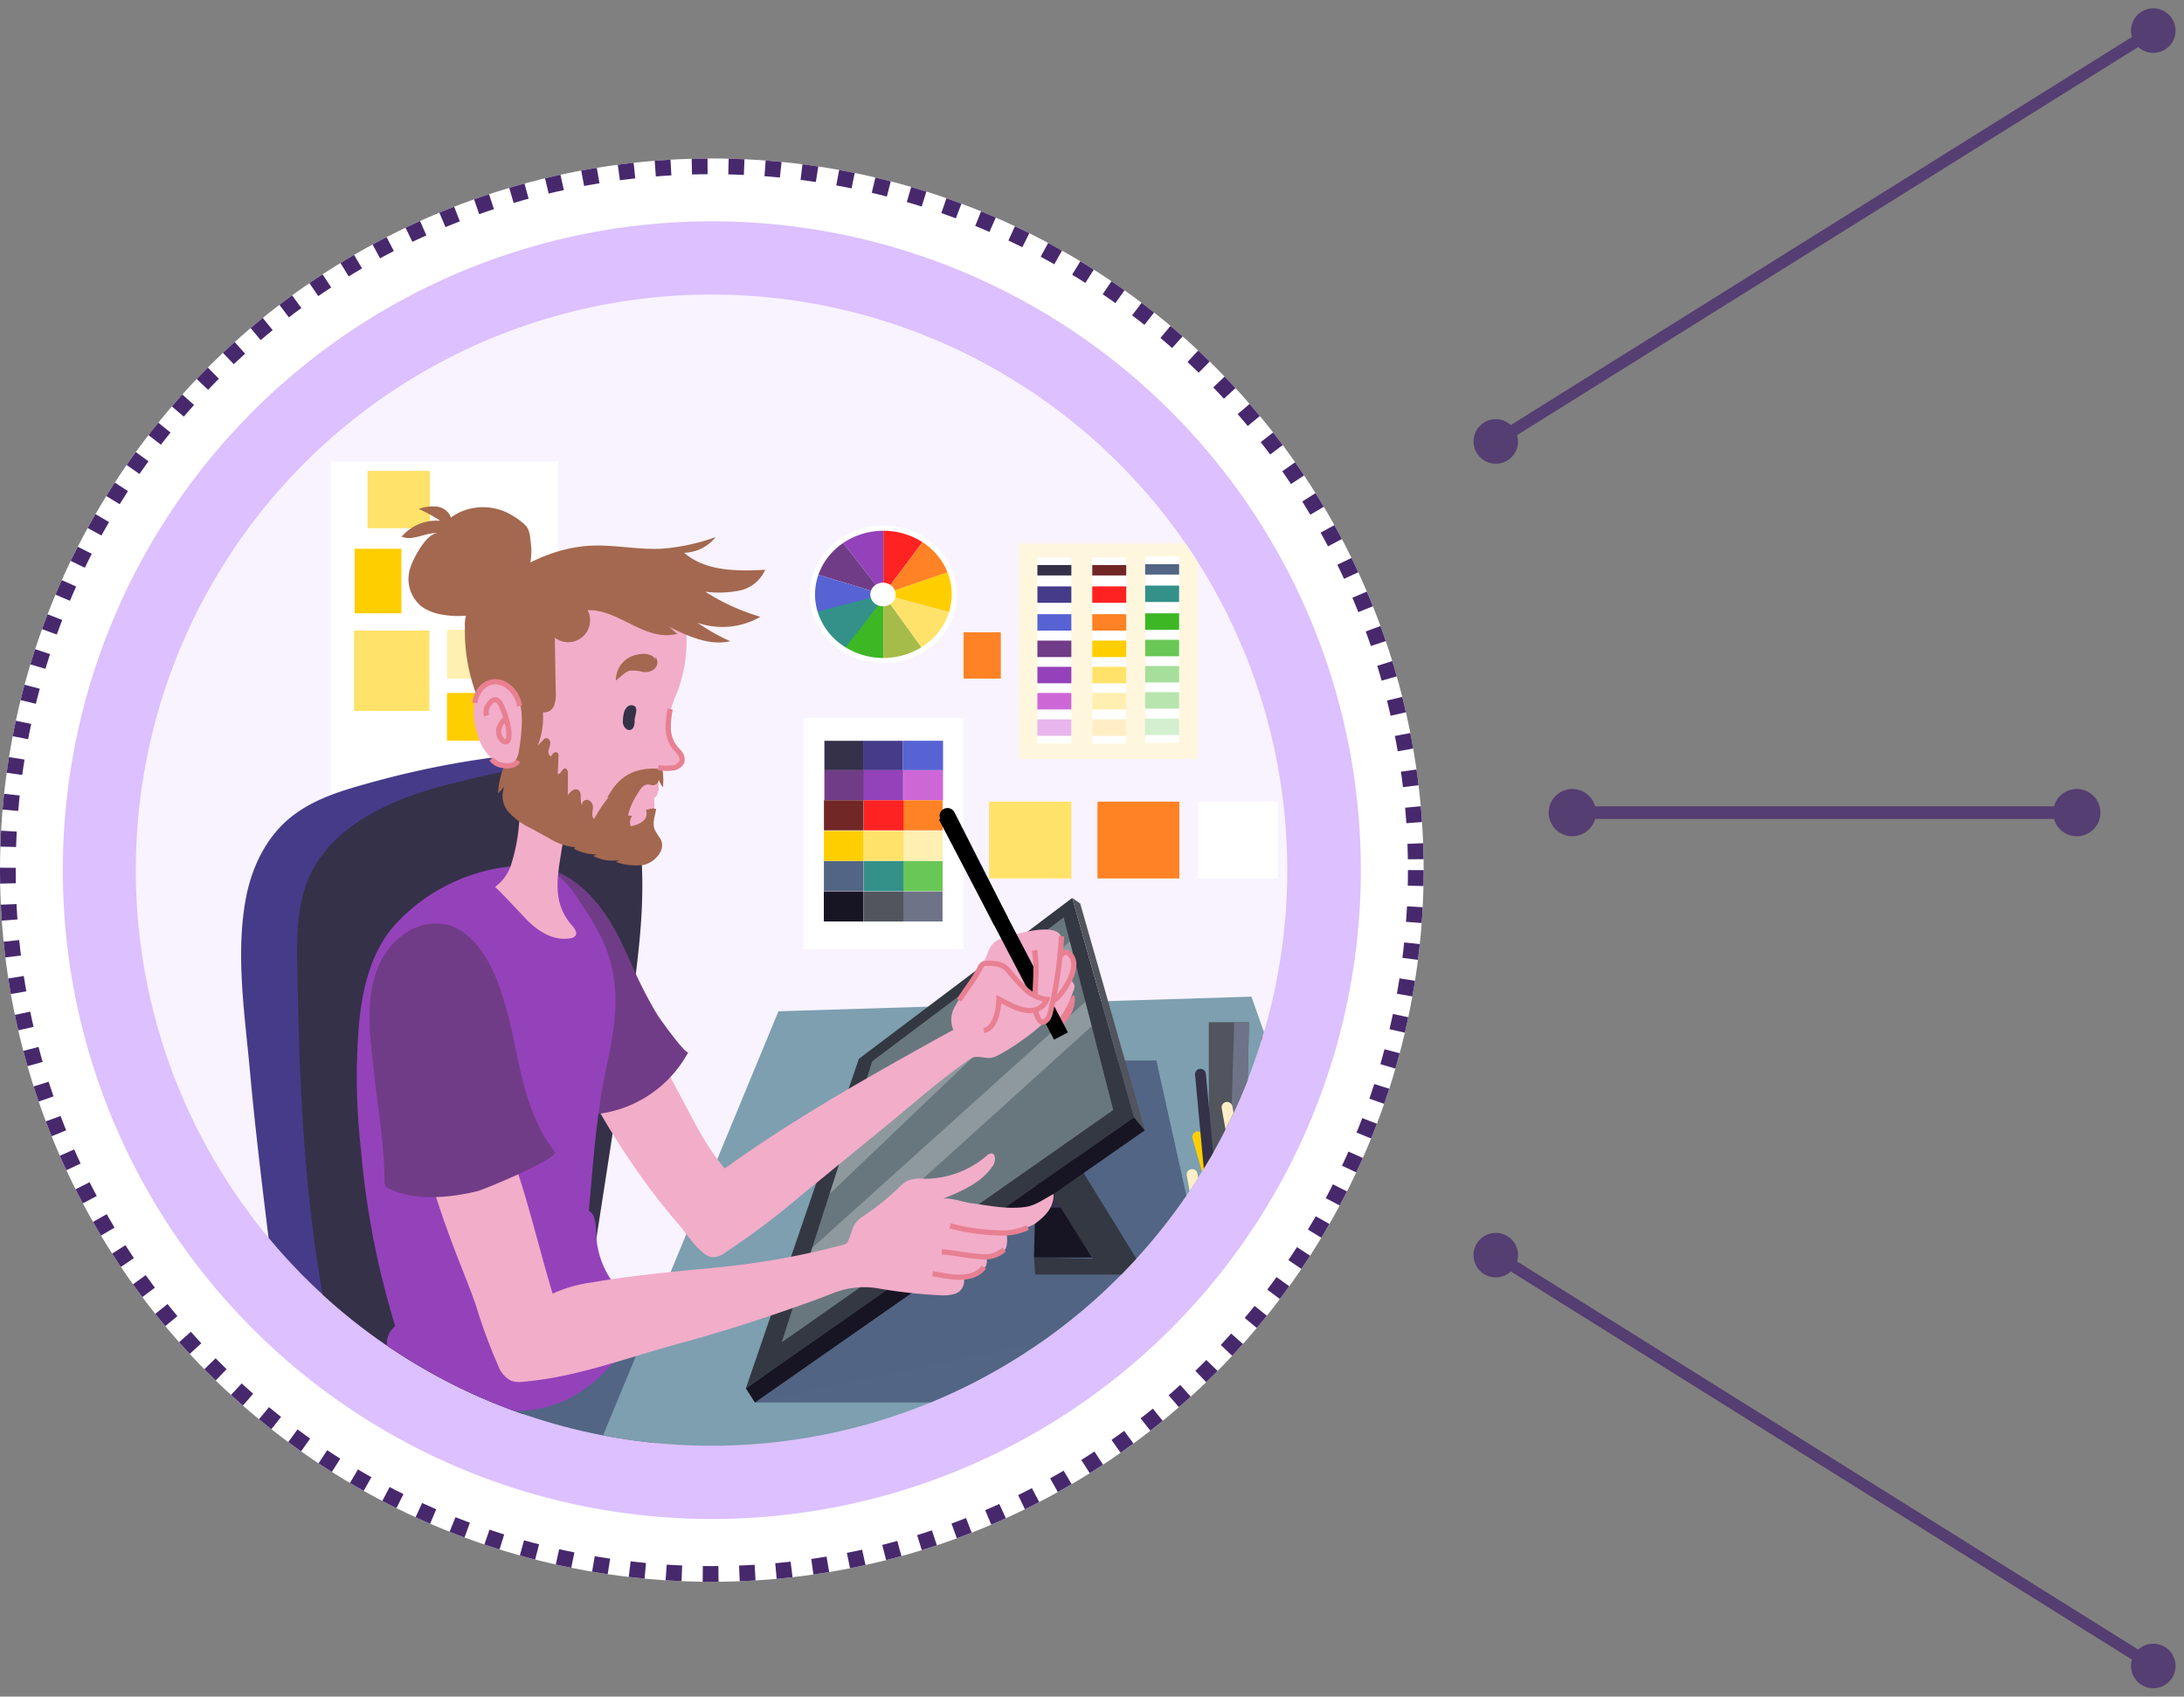 <svg xmlns="http://www.w3.org/2000/svg" xmlns:xlink="http://www.w3.org/1999/xlink" width="417.272" height="324.222" viewBox="0 0 417.272 324.222"><rect x="0" y="0" width="417.272" height="324.222" fill="#808080" stroke="none"/><defs><clipPath id="a"><circle cx="109.999" cy="109.999" r="109.999" transform="translate(206.922 9061.994)" fill="#bb83ff" opacity="0.81"/></clipPath><clipPath id="b"><path d="M244.432,464.8c-.265,6.427-1.194,12.811-4.423,16.729a23.54,23.54,0,0,1-7.522,5.492c-25.259,13.257-54.138,16.652-82.373,18.018-19.994.968-40.348.983-59.606-4.714a107.139,107.139,0,0,1-59.454-45.182c-14.7-23.225-21.07-53.214-15.353-80.63,3.239-15.538,11.672-30.466,24.93-38.277-2.348-12.026-2.282-22.47,3.124-33.559,18.752-38.46,64.386-33.572,97.5-22.193,10.992,3.777,20.073,3.673,31.526,2.088,10.687-1.479,21.652-2.237,32.169.241,15.588,3.673,29.227,14.9,36.848,29.5,9.258,17.74,8.129,39.864,7.076,59.4q-1.454,26.964-2.907,53.929l-1.331,24.719C244.425,454.338,244.647,459.583,244.432,464.8Z" transform="translate(-13.62 -272.299)" fill="none"/></clipPath><clipPath id="c"><path d="M12.5,0c7.015.112,12.794,6.253,12.906,13.714s-5.484,13.42-12.5,13.308S.114,20.771,0,13.309,5.485-.111,12.5,0Z" transform="matrix(0.231, -0.973, 0.973, 0.231, 0, 24.721)" fill="none"/></clipPath><clipPath id="d"><path d="M224.778,433.35c0-2.852.741-42.452,7.034-42.7,30-1.164,18.586,39.612,18.586,41.475,0,2.872-4.658,5.434-12.111,5.434C229.436,437.562,224.778,435.932,224.778,433.35Z" transform="translate(-224.778 -390.629)" fill="none"/></clipPath></defs><g transform="translate(-204 -9028.712)"><g opacity="0.75"><g transform="translate(499.888 9179.49)"><g transform="translate(4.292 3.317)"><rect width="96.833" height="2.403" fill="#47286d"/></g><g transform="translate(0 0.001)"><circle cx="4.518" cy="4.518" r="4.518" fill="#47286d"/></g><g transform="translate(96.381)"><path d="M247.035,581.154a4.518,4.518,0,1,0-4.518-4.518A4.519,4.519,0,0,0,247.035,581.154Z" transform="translate(-242.517 -572.117)" fill="#47286d"/></g></g><g transform="matrix(0.848, -0.53, 0.53, 0.848, 483.922, 9111.721)"><g transform="translate(4.04 3.122)"><rect width="145.101" height="2.262" fill="#47286d"/></g><g transform="translate(0 0.001)"><circle cx="4.253" cy="4.253" r="4.253" fill="#47286d"/></g><g transform="translate(148.139)"><path d="M246.77,580.623a4.253,4.253,0,1,0-4.253-4.253A4.254,4.254,0,0,0,246.77,580.623Z" transform="translate(-242.517 -572.117)" fill="#47286d"/></g></g><g transform="matrix(0.848, 0.53, -0.53, 0.848, 488.429, 9262.711)"><g transform="translate(4.04 3.122)"><rect width="145.101" height="2.262" transform="translate(0 0)" fill="#47286d"/></g><g transform="translate(0 0)"><ellipse cx="4.253" cy="4.253" rx="4.253" ry="4.253" transform="translate(0 0)" fill="#47286d"/></g><g transform="translate(148.139 0)"><path d="M4.253,0A4.253,4.253,0,1,1,0,4.253,4.254,4.254,0,0,1,4.253,0Z" fill="#47286d"/></g></g></g><g transform="translate(204 9059)" fill="#fff" stroke="#47286d" stroke-width="3" stroke-dasharray="3 4"><circle cx="136" cy="136" r="136" stroke="none"/><circle cx="136" cy="136" r="134.5" fill="none"/></g><circle cx="124" cy="124" r="124" transform="translate(216 9071)" fill="#bb83ff" opacity="0.5"/><g transform="translate(23.022 23.006)" clip-path="url(#a)"><g transform="translate(196.236 9048.768)"><g transform="translate(0 0)"><g transform="translate(0 0)" clip-path="url(#b)"><path d="M349.665,277.551V485.646H12.028V417.127l66.5-51.6V314.348l69.062-39.969,59.562-4.018C261.321,268.031,310.645,269.136,349.665,277.551Z" transform="translate(-100.109 -265.939)" fill="#fff" opacity="0.81"/><g transform="translate(136.241 53.608)"><g transform="translate(0 0)"><g transform="translate(1.174 1.447)"><g transform="translate(0 0)" clip-path="url(#c)"><g transform="translate(-0.556 -1.978)"><path d="M153.3,306.636V289.175l10.621,3.261Z" transform="translate(-136.641 -289.175)" fill="#f22"/><path d="M153.287,307.918v16.077l-9.842-3.422Z" transform="translate(-136.623 -290.456)" fill="#3eb725"/><path d="M153.3,307.918v16.077l9.789-2.484Z" transform="translate(-136.641 -290.456)" fill="#a6bc4a"/><path d="M153.285,306.636V289.175l-11.007,3.416Z" transform="translate(-136.621 -289.175)" fill="#9442ba"/><path d="M153.278,307.918l-15.249,3.966,5.407,8.688Z" transform="translate(-136.614 -290.456)" fill="#33918a" stroke="#33918a" stroke-miterlimit="10" stroke-width="1"/><path d="M153.275,306.886l-16.664-5.04,5.657-9.006Z" transform="translate(-136.611 -289.425)" fill="#713c87"/><path d="M136.611,302.508l1.414,9.005,15.25-3.966Z" transform="translate(-136.611 -290.087)" fill="#5763d3"/><path d="M153.3,306.875l10.621-14.2,5.823,8.54Z" transform="translate(-136.641 -289.414)" fill="#ff8224"/><path d="M153.3,307.5l16.444,4.432V301.841Z" transform="translate(-136.641 -290.041)" fill="#ffce00"/><path d="M153.3,307.918l9.789,13.592,6.655-9.161Z" transform="translate(-136.641 -290.456)" fill="#ffe269"/></g></g></g><path d="M13.115,0c7.417.176,13.571,6.042,13.747,13.1S21.167,25.749,13.751,25.573.179,19.532,0,12.471,5.7-.171,13.115,0Z" transform="matrix(0.925, -0.38, 0.38, 0.925, 0, 10.196)" fill="none" stroke="#fff" stroke-width="1"/></g><g transform="translate(14.779 14.678)"><rect width="15.725" height="14.673" transform="translate(22.687 41.852)" fill="#ffe269"/><rect width="15.639" height="14.673" transform="translate(43.404 41.852)" fill="#ff8224"/><rect width="15.223" height="14.673" transform="translate(62.62 41.852)" fill="#fff"/><rect width="7.112" height="8.85" transform="translate(17.824 9.479)" fill="#ff8224"/><ellipse cx="2.423" cy="2.261" rx="2.423" ry="2.261" fill="#fff"/></g><g transform="translate(43.209 7.155)"><rect width="34.19" height="41.223" fill="#fff6de"/><g transform="translate(3.482 2.675)"><rect width="6.489" height="35.598" transform="translate(0.012)" fill="#fff"/><g transform="translate(0 1.48)"><rect width="6.489" height="1.985" transform="translate(0.012)" fill="#353149"/><rect width="6.489" height="3.144" transform="translate(0.012 4.081)" fill="#463b89"/><rect width="6.489" height="3.144" transform="translate(0.012 9.385)" fill="#5763d3"/><rect width="6.489" height="3.144" transform="translate(0.012 14.445)" fill="#713c87"/><rect width="6.489" height="3.144" transform="translate(0.012 19.452)" fill="#9442ba"/><rect width="6.489" height="3.144" transform="translate(0.012 24.449)" fill="#ce67d6"/><rect width="6.489" height="3.144" transform="translate(0 29.498)" fill="#ce67d6" opacity="0.48"/></g></g><g transform="translate(13.964 2.675)"><rect width="6.489" height="35.598" transform="translate(0.008)" fill="#fff"/><g transform="translate(0 1.48)"><rect width="6.489" height="1.985" transform="translate(0.012)" fill="#722727"/><rect width="6.489" height="3.144" transform="translate(0.012 4.081)" fill="#f22"/><rect width="6.489" height="3.144" transform="translate(0.012 9.385)" fill="#ff8224"/><rect width="6.489" height="3.144" transform="translate(0.012 14.445)" fill="#ffce00"/><rect width="6.489" height="3.144" transform="translate(0.012 19.452)" fill="#ffe269"/><rect width="6.489" height="3.144" transform="translate(0.012 24.449)" fill="#ffe269" opacity="0.52"/><rect width="6.489" height="3.144" transform="translate(0 29.498)" fill="#ffeec5"/></g></g><g transform="translate(24.071 2.52)"><rect width="6.489" height="35.598" transform="translate(0.053)" fill="#fff"/><g transform="translate(0 1.476)"><rect width="6.489" height="1.985" transform="translate(0.012)" fill="#526584"/><rect width="6.489" height="3.144" transform="translate(0.012 4.081)" fill="#33918a"/><rect width="6.489" height="3.144" transform="translate(0.012 9.385)" fill="#3eb725"/><rect width="6.489" height="3.144" transform="translate(0.012 14.445)" fill="#3eb725" opacity="0.77"/><rect width="6.489" height="3.144" transform="translate(0.012 19.452)" fill="#3eb725" opacity="0.46"/><rect width="6.489" height="3.144" transform="translate(0.012 24.449)" fill="#3eb725" opacity="0.37"/><rect width="6.489" height="3.144" transform="translate(0 29.498)" fill="#3eb725" opacity="0.22"/></g></g></g><g transform="translate(2.032 40.516)"><rect width="30.571" height="44.195" fill="#fff"/><g transform="translate(3.868 4.377)"><g transform="translate(0.106)"><rect width="7.407" height="5.618" transform="translate(0 0.011)" fill="#353149"/><rect width="7.686" height="5.63" transform="translate(14.986)" fill="#5763d3"/><rect width="7.579" height="5.618" transform="translate(7.407 0.011)" fill="#463b89"/></g><g transform="translate(0.106 5.63)"><rect width="7.579" height="5.744" fill="#713c87"/><rect width="7.579" height="5.744" transform="translate(7.474)" fill="#9442ba"/><rect width="7.579" height="5.744" transform="translate(15.092)" fill="#ce67d6"/></g><g transform="translate(0.02 11.374)"><rect width="7.579" height="5.744" transform="translate(15.106)" fill="#ff8224"/><rect width="7.579" height="5.744" transform="translate(7.619)" fill="#f22"/><rect width="7.579" height="5.744" fill="#722727"/></g><g transform="translate(0.013 17.225)"><rect width="7.579" height="5.744" transform="translate(15.106)" fill="#ffe269" opacity="0.52"/><rect width="7.579" height="5.744" transform="translate(7.619)" fill="#ffe269"/><rect width="7.579" height="5.744" fill="#ffce00"/></g><g transform="translate(0.013 22.997)"><rect width="7.579" height="5.744" transform="translate(15.106)" fill="#3eb725" opacity="0.77"/><rect width="7.579" height="5.744" transform="translate(7.619)" fill="#33918a"/><rect width="7.579" height="5.744" fill="#526584"/></g><g transform="translate(0 28.792)"><rect width="7.579" height="5.744" transform="translate(15.106)" fill="#6e7387"/><rect width="7.579" height="5.744" transform="translate(7.619)" fill="#52545e"/><rect width="7.579" height="5.744" fill="#171523"/></g></g></g></g><g transform="translate(47.933 45.158)"><rect width="43.478" height="63.582" fill="#fff"/><g transform="translate(4.449 1.77)"><rect width="11.932" height="10.956" transform="translate(2.585)" fill="#ffe269"/><rect width="8.937" height="12.336" transform="translate(0.113 14.879)" fill="#ffce00"/><rect width="14.404" height="15.34" transform="translate(0 30.518)" fill="#ffe269"/><rect width="9.733" height="9.327" transform="translate(17.761 30.36)" fill="#ffe269" opacity="0.52"/><rect width="9.733" height="9.134" transform="translate(17.761 42.438)" fill="#ffce00"/></g></g><g transform="translate(30.813 100.758)"><path d="M77.179,468.867c6.991-.689,12.812-5.912,15.592-11.643,2.282-4.7,3.1-9.889,3.884-15l5.986-38.737c2.293-14.844,4.593-29.772,4.192-44.764-.145-5.431-.943-11.439-5.327-15.014-5.487-4.474-14.181-3.432-20.845-2.693A172.524,172.524,0,0,0,54.3,346.326c-5.135,1.407-10.347,3.095-14.4,6.359-4.814,3.88-7.506,9.657-8.61,15.5-2.015,10.672-.213,22.252.76,32.964,1.034,11.386,2.433,22.74,3.83,34.092.888,7.213,2.169,16.048,9.829,19.535,7.633,3.474,14.132,8.781,22.022,12.037C70.726,468.051,73.926,469.188,77.179,468.867Z" transform="translate(-30.377 -340.357)" fill="#463b89"/><path d="M103.216,346.052a10.686,10.686,0,0,1,2.178,4.788c3.394,13.874.831,29.256-1.163,43.2-1.818,12.715-3.8,25.409-5.771,38.1l-2.71,17.471c-.572,3.687-1.18,7.475-3.169,10.706-4,6.5-13.368,9.469-21.085,8.511-3.686-.457-7.454-2.183-11.065-3.144-4.155-1.107-8.657-2.809-10.8-6.565a16.465,16.465,0,0,1-1.559-4.593c-5.458-23.944-6.538-48.555-6.94-73.032-.107-6.474-.091-13.259,3.157-18.98,5.221-9.2,16.5-13.686,26.758-16.173C78.645,344.5,97.2,339.42,103.216,346.052Z" transform="translate(-30.396 -340.52)" fill="#353149"/><g transform="translate(2.725 3.794)"><path d="M43.754,451.25c-4.026-25.119-7.618-50.487-7.244-75.9.127-8.615,4.264-18.732,12.677-23.288" transform="translate(-33.113 -344.951)" fill="none" stroke="#463b89" stroke-miterlimit="10" stroke-width="1" opacity="0.32" style="mix-blend-mode:multiply;isolation:isolate"/><path d="M37.074,426.006c-1.251-9.638-2.649-19.273-3.264-28.971-.845-13.32-2.689-30.968,7.339-41.75" transform="translate(-33.107 -345.172)" fill="none" stroke="#463b89" stroke-miterlimit="10" stroke-width="1" opacity="0.32" style="mix-blend-mode:multiply;isolation:isolate"/><path d="M53.9,349.357l15.986-4.928" transform="translate(-33.144 -344.429)" fill="none" stroke="#463b89" stroke-miterlimit="10" stroke-width="1" opacity="0.32" style="mix-blend-mode:multiply;isolation:isolate"/></g></g></g></g><g transform="translate(67.345 147.402)"><path d="M120.943,461.258c.337.4.174,1.006,0,1.5-2.133,5.8-4.414,11.6-6.436,17.424a68.789,68.789,0,0,1-11.132-.694c-4.074-.538-8.253-1.041-12.256-1.877a100.382,100.382,0,0,1-11.843-3.42c-1.374-.47-2.735-.977-4.087-1.508-.593-.233-1.189-.463-1.771-.725-.32-.144-1.3-.864-1.614-.818a14.851,14.851,0,0,0,3.78-1.539q1.979-.913,3.938-1.868c2.965-1.452,5.919-2.926,8.833-4.481a106.481,106.481,0,0,0,16.429-10.511,23.991,23.991,0,0,0,15.1,8.114A1.579,1.579,0,0,1,120.943,461.258Z" transform="translate(-71.799 -394.687)" fill="#526584"/><path d="M140.284,393.22,106.308,475.4c20.661,2.4,91.87-.834,153.454-2.993l-29.113-81.981Z" transform="translate(-74.159 -390.425)" fill="#7d9faf"/></g><g transform="translate(127.247 128.537)"><g transform="translate(1.719 31.054)"><path d="M137.945,468.875h91.235l-14.533-65.367-54.266.155Z" transform="translate(-137.945 -403.508)" fill="#526584"/><path d="M137.945,468.887l68.473-14.44L200.643,408.9l-40.262-5.23Z" transform="translate(-137.945 -403.519)" fill="#526584" opacity="0.43" style="mix-blend-mode:multiply;isolation:isolate"/></g><g transform="translate(47.297 40.016)"><g transform="translate(7.751 19.008)"><path d="M195.188,443.22l.233-9.688,10.015.139,6.928,9.549Z" transform="translate(-195.188 -433.532)" fill="#171523"/></g><path d="M197.414,432.276l-10.546-17.285,6.7-1.863,11.3,19.147Z" transform="translate(-186.868 -413.128)" fill="#353149"/><path d="M197.741,415.128l18.519,30.094H195.066l-.233-3.261,11.179.233L190,416.4Z" transform="translate(-187.083 -413.265)" fill="#343842"/></g><path d="M157.693,400.917,136.1,463.9l74.17-51.8L198.45,370.175Z" transform="translate(-136.099 -370.175)" fill="#343842"/><path d="M136.1,466.977l1.719,2.7,74.52-52.031-2.07-2.468Z" transform="translate(-136.099 -373.252)" fill="#171523"/><path d="M203.028,370.175l1.532,1.072,12.356,43.318-2.07-2.468Z" transform="translate(-140.677 -370.175)" fill="#52545e"/><g transform="translate(6.843 3.726)"><path d="M143.445,455.379l17.312-53.723,36.565-27.482,9.471,36.8Z" transform="translate(-143.445 -374.175)" fill="#d7ffff" opacity="0.32"/><path d="M146.8,446.865l2.689-8.344L201.7,391.478l1.2,4.671Z" transform="translate(-143.674 -375.358)" fill="#fff" opacity="0.25"/><path d="M153.25,427.368l2.079-6.452,43.832-41.871.93,3.614Z" transform="translate(-144.115 -374.508)" fill="#fff" opacity="0.25"/></g><g transform="translate(82.614 19.055)"><path d="M224.778,436.4l5.59,27.891c2.795,4.057,13.2,4.057,16.924,0l3.105-29.113Z" transform="translate(-224.778 -393.676)" fill="#ff8224"/><path d="M224.778,436.13c0-2.852,6.512-4.85,12.81-4.85,6.987,0,12.81,1.765,12.81,3.629,0,2.872-4.658,5.434-12.111,5.434C229.436,440.343,224.778,438.712,224.778,436.13Z" transform="translate(-224.778 -393.409)" fill="#722727" stroke="#b80000" stroke-miterlimit="10" stroke-width="1"/><g clip-path="url(#d)"><g transform="translate(5.832 4.701)"><path d="M231.038,438.684V395.675h7.676l-1.009,44.7Z" transform="translate(-231.038 -395.675)" fill="#52545e"/><path d="M238.97,395.675l-1.009,44.7-3.183-.807,1.381-43.893Z" transform="translate(-231.294 -395.675)" fill="#6e7387"/></g><g transform="translate(2.64 8.117)"><line x1="5.565" y2="40.861" transform="translate(16.148 5.253)" fill="none" stroke="#353149" stroke-linecap="round" stroke-miterlimit="10" stroke-width="2.068"/><line x2="5.745" y2="31.957" transform="translate(6.677 12.843)" fill="none" stroke="#ffeec5" stroke-linecap="round" stroke-miterlimit="10" stroke-width="2.068"/><line x1="0.932" y2="43.164" transform="translate(13.353)" fill="none" stroke="#f22" stroke-linecap="round" stroke-miterlimit="10" stroke-width="2.068"/><line x1="3.105" y2="39.127" transform="translate(14.906 4.036)" fill="none" stroke="#171523" stroke-linecap="round" stroke-miterlimit="10" stroke-width="2.068"/><line x2="6.614" y2="23.523" transform="translate(1.087 18.476)" fill="none" stroke="#ffce00" stroke-linecap="round" stroke-miterlimit="10" stroke-width="2.068"/><line x2="3.192" y2="17.63" transform="translate(0 25.683)" fill="none" stroke="#ffeec5" stroke-linecap="round" stroke-miterlimit="10" stroke-width="2.068"/><line y1="34.398" x2="2.019" transform="translate(8.85 10.402)" fill="none" stroke="#526584" stroke-linecap="round" stroke-miterlimit="10" stroke-width="2.068"/><line x1="5.124" y1="25.774" transform="translate(15.527 13.818)" fill="none" stroke="#ff8224" stroke-linecap="round" stroke-miterlimit="10" stroke-width="2.068"/><line x2="2.798" y2="30.044" transform="translate(1.596 6.521)" fill="none" stroke="#353149" stroke-linecap="round" stroke-miterlimit="10" stroke-width="2.068"/></g></g></g></g><g transform="translate(52.897 53.696)"><g transform="translate(0 59.154)"><g transform="translate(28.766)"><g transform="translate(15.619)"><path d="M202.8,390.147c.306.011.407.415.4.72a6.774,6.774,0,0,1-3.4,5.615,1.761,1.761,0,0,1-1.421.266c-.468-.172-.715-.881-.318-1.181A27.087,27.087,0,0,0,202.8,390.147Z" transform="translate(-110.358 -355.854)" fill="#e88092"/><path d="M184.122,399.525a47.263,47.263,0,0,0,6.922-5.215,1.44,1.44,0,0,0,1.72.24,3.684,3.684,0,0,0,1.31-1.313,17.589,17.589,0,0,0,2.2-4.293c.174-.526.543-1.171.355-1.744-.03-.09-.8-1.41-.977-1a9,9,0,0,0,.686-3.111,2.932,2.932,0,0,0-.429-1.887,1.285,1.285,0,0,0-1.729-.372,6.915,6.915,0,0,1,.026-2.1c.172-4.035-9.332-1.069-11.435-.341a4.419,4.419,0,0,0-1.407.7,5.184,5.184,0,0,0-1.265,2.092,31.44,31.44,0,0,1-3.9,6.782,21.021,21.021,0,0,0-2.479,3.615,4.925,4.925,0,0,0-.186,4.239c-14.9,8.255-29.846,16.536-43.662,26.5-3.8-4.423-6.119-9.514-8.869-14.588-.294-.544-4.895-9.165-4.985-9.119q-6.258,4.353-12.081,9.289a153.529,153.529,0,0,0,10.9,17.3c1.982,2.7,4.067,5.333,6.269,7.862,1.348,1.548,4.14,5.947,6.317,6.209a3.953,3.953,0,0,0,2.467-.843,145.39,145.39,0,0,0,14.4-10.822q8.187-6.7,16.378-13.4c5.253-4.3,10.216-8.732,15.8-12.611a2.645,2.645,0,0,1,1.341-.593c1.932-.073,2.471.7,4.4-.372Q183.18,400.107,184.122,399.525Z" transform="translate(-103.934 -354.931)" fill="#f2adc9"/><path d="M201.107,388.482a12.536,12.536,0,0,1-1.117,1.408,1.541,1.541,0,0,1-1.147.626.4.4,0,0,1-.276-.116.524.524,0,0,1-.058-.435c.225-1.336,1.228-10.352,3.632-8.333C204,383.193,202.544,386.4,201.107,388.482Z" transform="translate(-110.401 -355.251)" fill="#f2adc9" stroke="#e88092" stroke-miterlimit="10" stroke-width="1"/><g transform="translate(68.172)"><line x1="21.997" y1="42.077" transform="translate(0 0.005)" fill="none" stroke="#000" stroke-miterlimit="10" stroke-width="3"/><line x2="10.148" y2="20.007" transform="translate(0.309)" fill="none" stroke="#000" stroke-linecap="round" stroke-miterlimit="10" stroke-width="3"/></g><path d="M200.458,378.026a79.574,79.574,0,0,1-2.248,14.949c-.217.793-1.171,2.067-1.95,1.15a5.4,5.4,0,0,1-.879-3.565c0-3.3.478-6.546-.078-9.837" transform="translate(-110.183 -355.025)" fill="#f2adc9" stroke="#e88092" stroke-miterlimit="10" stroke-width="1"/><path d="M179.856,390.628c1.294-2.077,2.887-3.974,3.979-6.158a1.56,1.56,0,0,1,.589-.752,1.494,1.494,0,0,1,.647-.117c1.655-.048,3.126.075,4.217,1.409a28.168,28.168,0,0,0,2.934,3.253,7.2,7.2,0,0,0,4.364,2.225,3.187,3.187,0,0,1-2.537,2.054c-2.213.383-4.714-1.136-6.613-2.1-.035,1.821-.6,5.611-2.87,5.983" transform="translate(-109.127 -355.405)" fill="#f2adc9" stroke="#e88092" stroke-miterlimit="10" stroke-width="1"/></g><path d="M87.168,363.949c5.052-1.654,10.728.512,14.64,4.112,4.3,3.962,6.7,8.9,9.006,14.126a84.925,84.925,0,0,0,5.023,9.855c.3.5,5.547,7.86,5.929,7.128a22.811,22.811,0,0,1-20.111,11.992c1.774-9.709.252-19.911-2.408-29.313A40.431,40.431,0,0,0,95,371.482a24.267,24.267,0,0,0-3.84-4.677C90.539,366.208,88.014,363.681,87.168,363.949Z" transform="translate(-87.168 -354.023)" fill="#713c87"/></g><path d="M57.066,417.554a162.719,162.719,0,0,0,6.58,34.006,4.159,4.159,0,0,0,.239,6.728c-.923-.523-1.328.126-1.493.955-.258,1.284.613,1.666,1.507,2.269,6.562,4.431,14.537,6.327,22.392,6.287,9.768-.05,15.917-4.947,21.536-12.362a8.421,8.421,0,0,0,1.771-3.4c.647-3.414-2.463-6.206-4.488-9.03a16.5,16.5,0,0,1-3.059-8.941c-.061-1.667-.023-3.663-1.413-4.584.821-8.9,1.415-18.331,3.287-27.043,1.919-8.934,3.2-16.709-1.016-25.361a58.83,58.83,0,0,0-4.222-6.986,18.6,18.6,0,0,0-4.054-4.739c-3.235-2.409-9.205-1.85-12.92-.991A34.764,34.764,0,0,0,63.05,375.488c-4.089,4.964-5.637,11.541-6.295,17.937A123.084,123.084,0,0,0,57.066,417.554Z" transform="translate(-56.29 -354.04)" fill="#9442ba"/><g transform="translate(2.443 20.561)"><path d="M168.873,429.82c1.047-.419,4.076.619,5.246.772,3.562.465,7.131,1.281,10.739.734,1.815-.275,3.6-1.607,5.223-2.444.1,2.593-1.609,4.233-3.529,5.682-.483.364-5.36,2.333-5.4,1.881.1,1.237.252,2.661-.741,3.542-.27.24-3.022,1.452-3.2,1.042.907,2.139-2.517,4.107-4.276,3.952a2.5,2.5,0,0,1-1.59,2.93,7.6,7.6,0,0,1-2.88.315,95.066,95.066,0,0,1-11.488-1.246,15.986,15.986,0,0,0-9.04.859c-3.307,1.3-6.666,2.486-10.025,3.643q-9.821,3.382-19.851,6.11c-9.713,2.644-18.952,6.233-29.1,7.142a5.407,5.407,0,0,1-2.561-.192,5.382,5.382,0,0,1-2.431-2.9,104.736,104.736,0,0,1-4.235-11.481c-1.534-4.444-3.439-8.774-5.02-13.206a170.767,170.767,0,0,1-8.635-33.019A89.268,89.268,0,0,1,78.1,401.206a2.014,2.014,0,0,1,1.152.065,2.043,2.043,0,0,1,.868,1.271c2.681,7.613,5.373,15.224,7.841,22.909,2.389,7.444,4.179,15,6.427,22.46a26.682,26.682,0,0,1,7.552-2.151c7.789-1.347,15.63-2.051,23.489-2.81a149.732,149.732,0,0,0,24.441-4.361,1.757,1.757,0,0,0,.582-.233,1.567,1.567,0,0,0,.472-.674c.529-1.21.733-2.606,1.612-3.591a7.416,7.416,0,0,1,1.426-1.127,49.758,49.758,0,0,0,6.626-5.352,6.225,6.225,0,0,1,1.7-1.311,7.516,7.516,0,0,1,3.156-.342,18.174,18.174,0,0,0,11.861-4.386,1.484,1.484,0,0,1,.828-.456c.961-.053.938,1.474.415,2.282C176.414,426.7,172.528,428.354,168.873,429.82Z" transform="translate(-59.404 -377.167)" fill="#f2adc9"/><path d="M66.749,376.664a10.662,10.662,0,0,1,2.654-1c7.4-1.686,11.816,5.229,14.067,11.1a76.709,76.709,0,0,1,3.176,11.773c1.515,7.205,3.085,14.723,7.662,20.491.974,1.227-13.45,7.215-14.772,7.537-5.242,1.274-11.807,1.928-16.8-.431a1.606,1.606,0,0,1-.861-.694,1.623,1.623,0,0,1-.091-.657c-.021-7.1-1.326-14.343-2.086-21.4-.744-6.914-1.872-14.778,1.6-21.156A13.718,13.718,0,0,1,66.749,376.664Z" transform="translate(-58.913 -375.406)" fill="#713c87"/><g transform="translate(107.578 57.794)"><path d="M177.99,437.443a40.676,40.676,0,0,0,9.406,1.348,11.143,11.143,0,0,0,5.41-1.032" transform="translate(-174.635 -437.443)" fill="none" stroke="#e88092" stroke-miterlimit="10" stroke-width="1"/><path d="M188.163,442.306a5.4,5.4,0,0,1-4.389,1.351c-2.54-.14-4.979-.733-7.494-.918" transform="translate(-174.518 -437.776)" fill="none" stroke="#e88092" stroke-miterlimit="10" stroke-width="1"/><path d="M174.389,447.165c3.091.533,7.568,1.664,9.8-1.232" transform="translate(-174.389 -438.024)" fill="none" stroke="#e88092" stroke-miterlimit="10" stroke-width="1"/></g></g></g><g transform="translate(8.579)"><path d="M105.914,301.8a31.415,31.415,0,0,1,6.163.976c5,1.315,7.75,4,8.553,9.2a28.329,28.329,0,0,1-1.455,14.175,23.556,23.556,0,0,0-1.681,5.2,8.39,8.39,0,0,0,1.663,6.1c.458.594,1.033,1.241.912,1.982a1.889,1.889,0,0,1-1.791,1.31,16.83,16.83,0,0,0-2.38.129,4.321,4.321,0,0,0-.3,2.916c.092,1-.046,2.2-.93,2.666.241-.127.135,3.687.075,3.943a6.5,6.5,0,0,0-.191.976c-.133,1.858,1.657,3.16.288,5.039a3.4,3.4,0,0,1-2.118,1.183c-4.735.973-10.87-2.012-15.348-3.318-.715,5.744-2.706,11.5,1.665,16.439.52.589,1.126,1.448.633,2.059a1.439,1.439,0,0,1-.89.42c-3.212.593-6.126-1.281-8.3-3.464-.567-.571-5.991-6.427-6.156-6.317a8.474,8.474,0,0,0,3.056-4.141,34.778,34.778,0,0,0,1.57-8.061,2.351,2.351,0,0,0-.014-.917,2.768,2.768,0,0,0-.535-.872,8.6,8.6,0,0,1-1.741-5.1c0-.289.3-4.106.287-4.106-1.77.077-3.162-1.194-4.228-2.47a10.358,10.358,0,0,1-1.821-3.882,13.084,13.084,0,0,1-.619-4.763c.21-2.251,1.612-5.037,4.186-4.889-.169-4.64.134-9.2,2.34-13.394C90.59,303.631,98.243,301.357,105.914,301.8Z" transform="translate(-66.508 -290.653)" fill="#f2adc9"/><path d="M77.183,290.731A8.95,8.95,0,0,0,74.93,292a3.22,3.22,0,0,0-2.659-2.1,7.923,7.923,0,0,0-3.519.445,27.448,27.448,0,0,1,4.129,2.256,8.848,8.848,0,0,0-7.382,3.029c2.187.956,4.645-.914,7.017-.644-2.182-.249-4.8,4.866-5.311,6.476a6.754,6.754,0,0,0,2.139,7.551,9.366,9.366,0,0,0,3.962,1.533,17.212,17.212,0,0,0,6.656-.139,3.235,3.235,0,0,0,1.233-.473,3.81,3.81,0,0,0,.888-1.089,16.947,16.947,0,0,1,6.81-6.209,2.226,2.226,0,0,0,.8-.633,1.985,1.985,0,0,0,.233-.525,12.993,12.993,0,0,0,.187-5.145,6.892,6.892,0,0,0-.41-2.044c-.46-1.089-2.235-2.2-3.231-2.807A10.691,10.691,0,0,0,77.183,290.731Z" transform="translate(-65.499 -289.839)" fill="#a3684f"/><path d="M105.55,346.213a.755.755,0,0,1,.425-.362,23.553,23.553,0,0,0-2.808,4.193c-.657-.584-.135-1.66-.254-2.531a1.3,1.3,0,0,0-1.032-1.136.913.913,0,0,0-1.019.978c-.567-.868.135-2.378-.768-2.89-.7-.4-1.483.347-1.945,1.006q.007-2.063.014-4.124c0-.388-.083-.889-.464-.965-.63-.127-.831,1.074-1.473,1.078q.066-1.737.132-3.473a.875.875,0,0,0-.083-.507.6.6,0,0,0-.811-.1,1.74,1.74,0,0,0-.54.716,1.079,1.079,0,0,1-.449-1.246,6.225,6.225,0,0,0,.316-1.4c-.014-.48-.441-1-.9-.856a1.1,1.1,0,0,0-.426.311l-1.082,1.1a14.571,14.571,0,0,0,1-6.379,1.961,1.961,0,0,0,2.091-1.194,5.725,5.725,0,0,0,.352-2.562l-.168-10.489a4.19,4.19,0,0,0,6.262-5.262c6.028-.194,10.916,6.089,17.113,4.533l-1.518-1.349c3.651,1.808,7.681,3.668,11.651,2.744a37.432,37.432,0,0,1-6.226-3.518,14.544,14.544,0,0,0,11.993-1.14,41.054,41.054,0,0,1-10.539-4.8,20.388,20.388,0,0,0,6.542-.215,6.892,6.892,0,0,0,4.913-3.974c-5.413.3-11.4.293-15.5-3.252a7.964,7.964,0,0,0,6.039-3,38.889,38.889,0,0,1-10.322,2.227c-4.442.221-8.875-.76-13.32-.586-8.1.318-15.788,4.768-21.743,10.069a7.648,7.648,0,0,0-2.1,2.567,7.45,7.45,0,0,0-.429,3.034,34.515,34.515,0,0,0,2.387,13.3,3.868,3.868,0,0,1,6.886-1.355c1.557,1.928,1.717,4.616,1.573,7.09A39.541,39.541,0,0,1,88.8,337a4.059,4.059,0,0,1-.954,2.213,5.531,5.531,0,0,1-1.828.559,17.038,17.038,0,0,0-1.218,5.34l1.223-1.252a4.629,4.629,0,0,0,.838,4.879,13.6,13.6,0,0,0,4.215,3.058l3.38,1.842a11.042,11.042,0,0,0,5.311,1.8.376.376,0,0,0-.431.3,9.435,9.435,0,0,0,4.776,1.046,1.615,1.615,0,0,0-1.1.323,8.065,8.065,0,0,0,5.006.768l-.7.375a11.71,11.71,0,0,0,5.28.559c2.038-.417,4.471-2.857,3.208-5.037a10.481,10.481,0,0,1-1.147-1.909,4.75,4.75,0,0,1,.084-2.422q.137-.65.275-1.3c-.7-.3-1.276.018-1.966.15.712,1.929-1.338,2.827-2.894,3.127a2.266,2.266,0,0,1,.254-1.995l-.775-.081a12.835,12.835,0,0,1,1.9-4.254c.441-.8,1.068-1.7,1.975-1.66.31.014.608.144.919.145a1.143,1.143,0,0,0,1.1-1.028,3.9,3.9,0,0,0,.781,1.389,13.206,13.206,0,0,0-.007-2.773.914.914,0,0,0-.147-.478.963.963,0,0,0-.762-.251,10.965,10.965,0,0,0-4.4.5C108.3,341.906,106.823,343.777,105.55,346.213Z" transform="translate(-66.386 -290.271)" fill="#a3684f"/><g transform="translate(13.991 28.19)"><g transform="translate(0 5.333)"><path d="M80.517,329.872a5.224,5.224,0,0,1,1.2-2.766,3.669,3.669,0,0,1,2.676-1.282c2.436-.008,4.338,2.394,4.659,4.633" transform="translate(-80.517 -325.824)" fill="none" stroke="#e88092" stroke-miterlimit="10" stroke-width="1"/><path d="M83.936,341.654a3.041,3.041,0,0,0,2.23,1.253c1.046.178,2.343.042,2.829-.9" transform="translate(-80.751 -326.907)" fill="none" stroke="#e88092" stroke-miterlimit="10" stroke-width="1"/><path d="M82.915,332.566A2.442,2.442,0,0,1,83.5,330.2a1.457,1.457,0,0,1,.941-.674c.613-.056,1.045.575,1.3,1.134a17.248,17.248,0,0,1,1.328,4.256,5.445,5.445,0,0,1,.062,1.964c-.059.3-.211.635-.51.688a.7.7,0,0,1-.49-.143,2.239,2.239,0,0,1-.865-2.258,3.585,3.585,0,0,1,1.38-2.093" transform="translate(-80.672 -326.077)" fill="none" stroke="#e88092" stroke-miterlimit="10" stroke-width="1"/></g><g transform="translate(26.944)"><path d="M113.17,330.869a1.136,1.136,0,0,0-1.478.1,2.557,2.557,0,0,0-.685,1.45,7.355,7.355,0,0,0-.136,1.363c-.011,1.533,1.816,2.421,2.189.554a4.867,4.867,0,0,0,.051-.856C113.131,332.731,113.794,331.45,113.17,330.869Z" transform="translate(-109.537 -320.82)" fill="#353149"/><path d="M115.528,323.552a3.426,3.426,0,0,1-.92.015,6.694,6.694,0,0,0-2.6-.227,3.711,3.711,0,0,0-1.283.8l-1.273,1.063a4.888,4.888,0,0,1,2.812-4.547,6.713,6.713,0,0,1,2.651-.559c.521,0,2.137.411,2.012,1.232l.091-.6a1.632,1.632,0,0,1-.152,2.187A2.375,2.375,0,0,1,115.528,323.552Z" transform="translate(-109.439 -320.099)" fill="#a3684f"/><path d="M120.417,331.43a15.82,15.82,0,0,0-.377,3.722,6.168,6.168,0,0,0,1.173,3.5c.346.443.77.825,1.083,1.292a1.847,1.847,0,0,1,.323,1.594,2.226,2.226,0,0,1-2,1.164,8.476,8.476,0,0,1-2.507-.1" transform="translate(-110.033 -320.874)" fill="none" stroke="#e88092" stroke-miterlimit="10" stroke-width="1"/></g></g></g></g></g></g></g></svg>